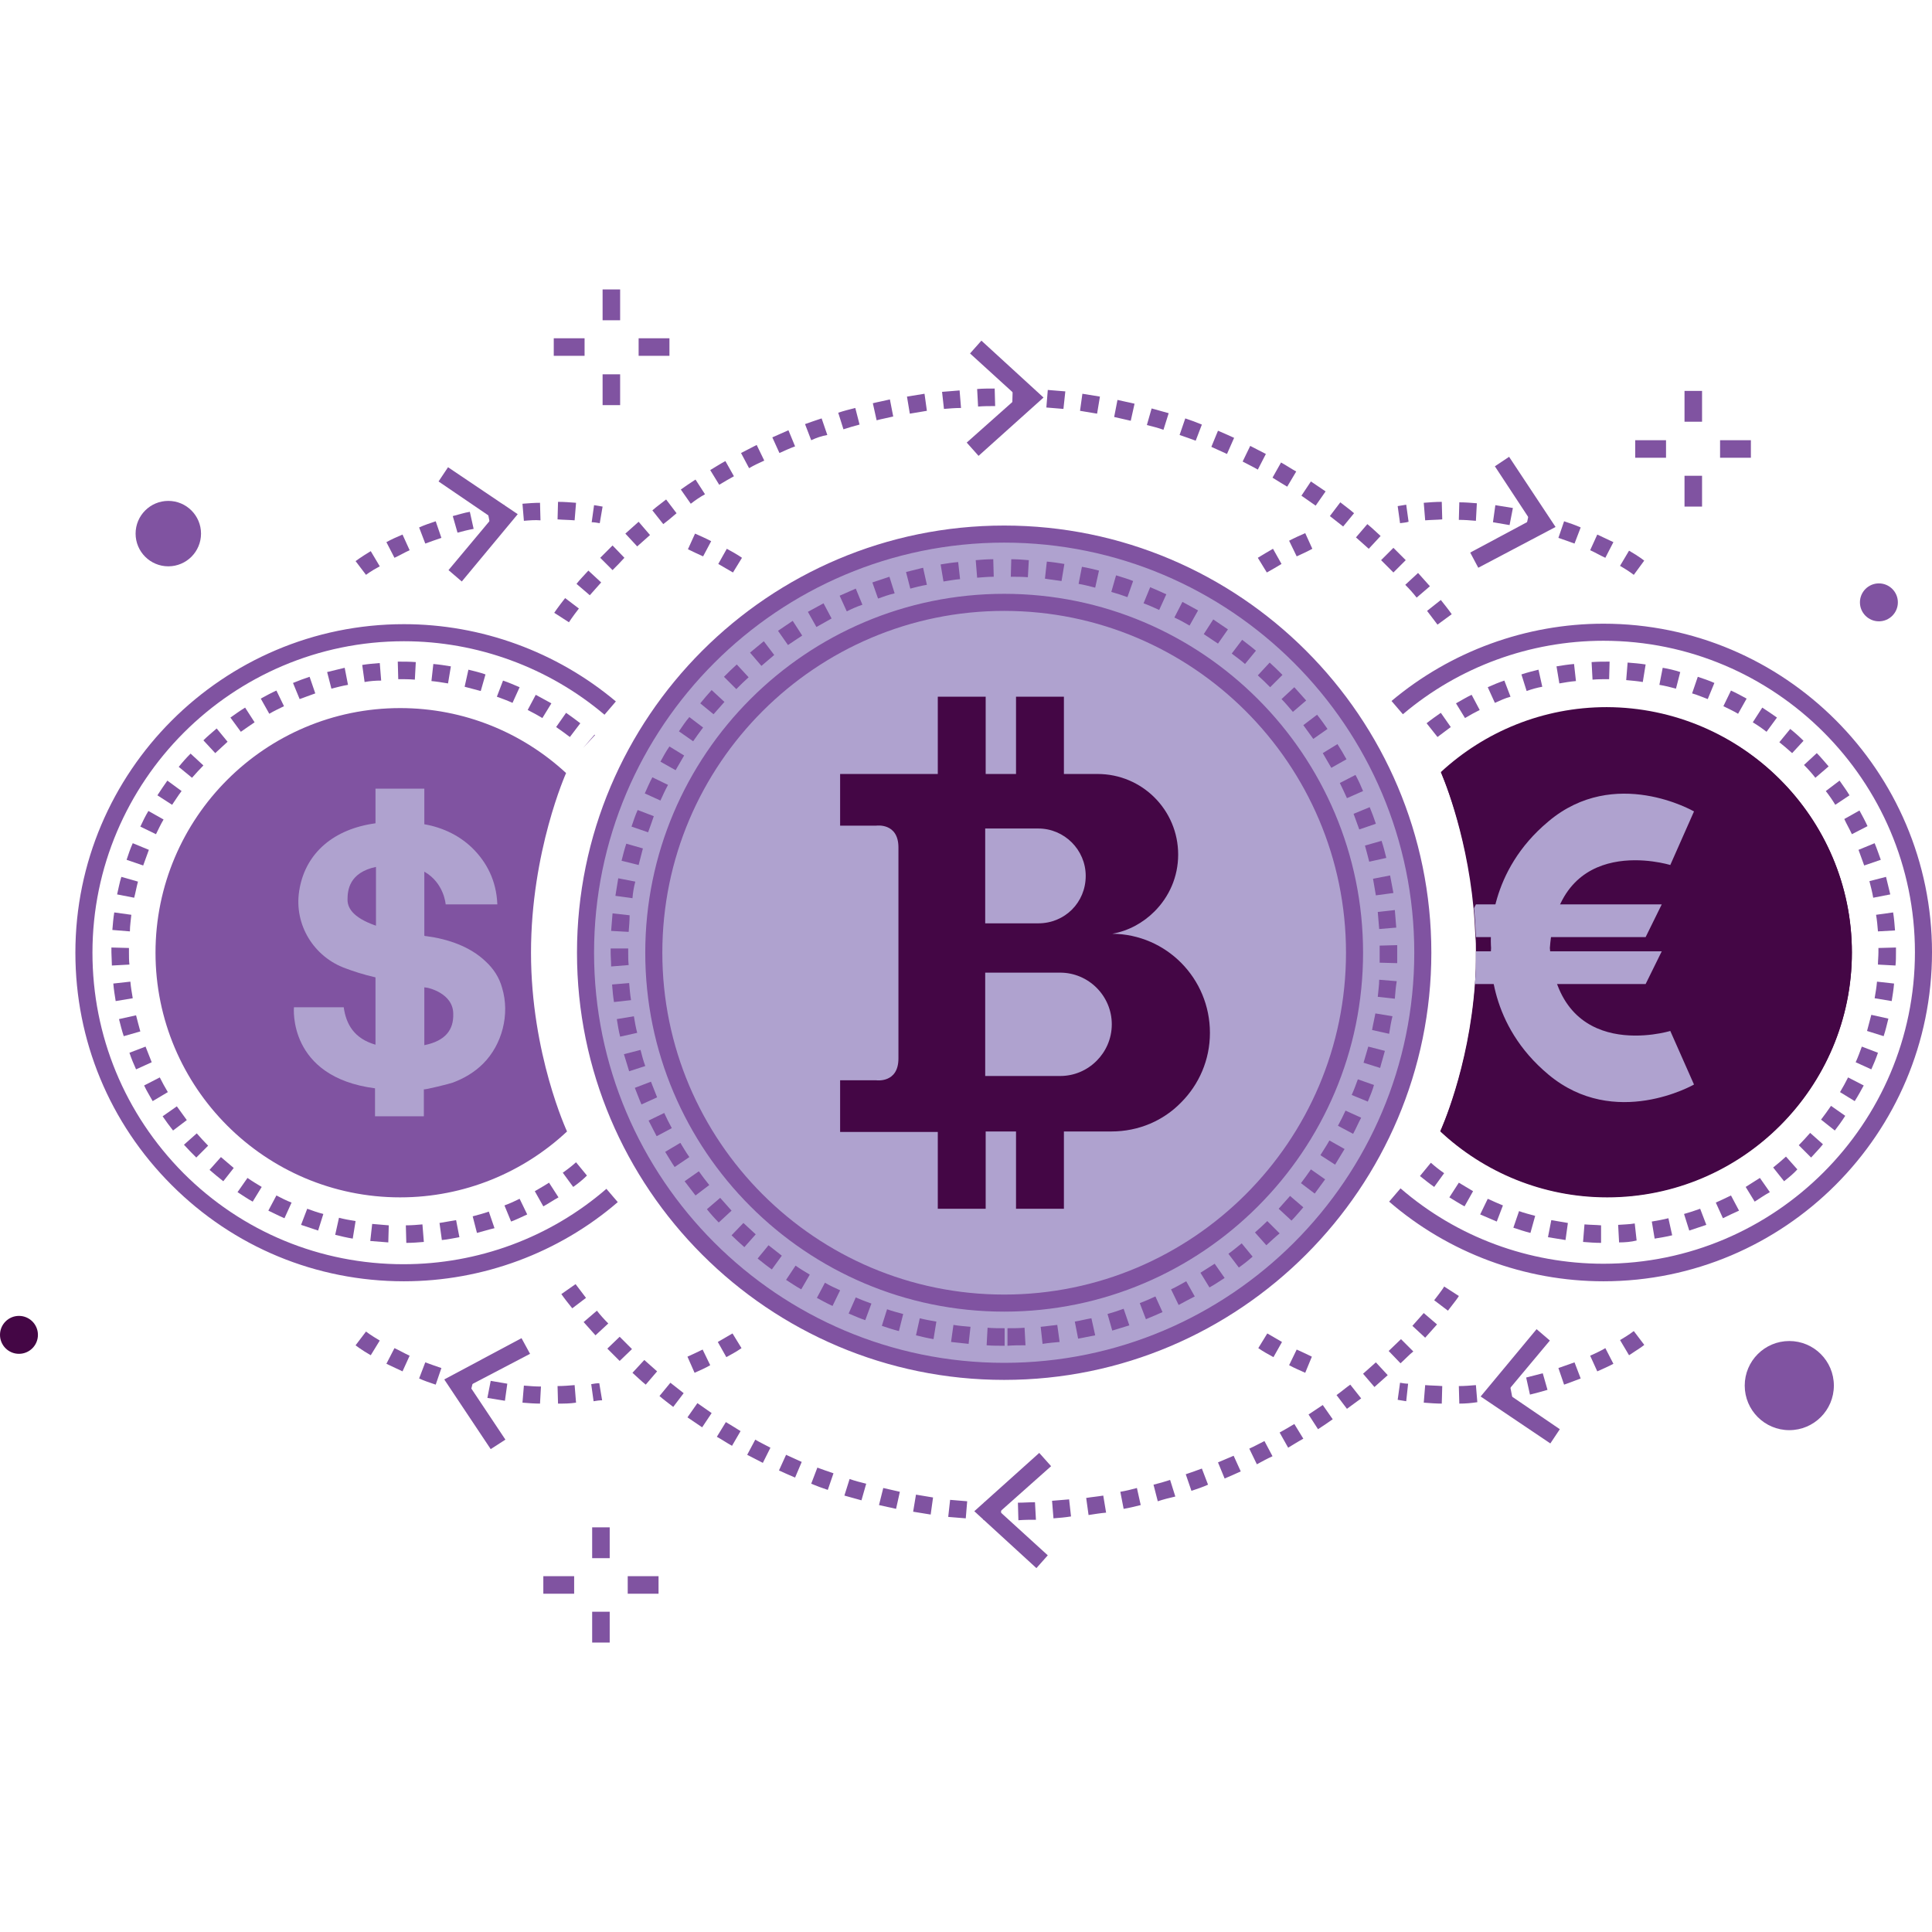<?xml version="1.0"?>
<svg xmlns="http://www.w3.org/2000/svg" xmlns:xlink="http://www.w3.org/1999/xlink" xmlns:svgjs="http://svgjs.com/svgjs" version="1.1" width="512" height="512" x="0" y="0" viewBox="0 0 407.5 407.5" style="enable-background:new 0 0 512 512" xml:space="preserve" class=""><g>
<circle xmlns="http://www.w3.org/2000/svg" style="" cx="211.8" cy="200.85" r="88.3" fill="#afa2cf" data-original="#ffffff" class=""/>
<g xmlns="http://www.w3.org/2000/svg">
	<path style="" d="M211.8,291.05c-49.7,0-90.1-40.4-90.1-90.1s40.4-90.1,90.1-90.1s90.1,40.4,90.1,90.1   C301.9,250.55,261.5,291.05,211.8,291.05z M211.8,114.45c-47.7,0-86.5,38.8-86.5,86.5s38.8,86.5,86.5,86.5s86.5-38.8,86.5-86.5   S259.5,114.45,211.8,114.45z" fill="#8053a1" data-original="#4a555f" class=""/>
	<path style="" d="M211.8,283.85c-1.2,0-2.5,0-3.7-0.1l0.2-3.7c1.2,0.1,2.4,0.1,3.6,0.1v3.7H211.8z M212.5,283.85v-3.7   c1.2,0,2.4,0,3.6-0.1l0.2,3.7C215,283.75,213.7,283.75,212.5,283.85z M204.3,283.45c-1.2-0.1-2.5-0.3-3.7-0.4l0.5-3.6   c1.2,0.2,2.4,0.3,3.6,0.4L204.3,283.45z M219.9,283.45l-0.4-3.6c1.2-0.1,2.4-0.3,3.5-0.4l0.5,3.6   C222.4,283.15,221.2,283.25,219.9,283.45z M196.9,282.45c-1.2-0.2-2.5-0.5-3.7-0.8l0.8-3.6c1.2,0.3,2.3,0.5,3.5,0.7L196.9,282.45z    M227.4,282.35l-0.7-3.6c1.2-0.2,2.3-0.5,3.5-0.7l0.8,3.6C229.8,281.85,228.6,282.15,227.4,282.35z M189.6,280.75   c-1.2-0.3-2.4-0.7-3.6-1.1l1.1-3.5c1.1,0.4,2.3,0.7,3.4,1L189.6,280.75z M234.6,280.65l-1-3.5c1.1-0.3,2.3-0.7,3.4-1.1l1.2,3.5   C237,279.95,235.8,280.25,234.6,280.65z M182.5,278.45c-1.2-0.4-2.3-0.9-3.5-1.4l1.5-3.4c1.1,0.5,2.2,0.9,3.3,1.3L182.5,278.45z    M241.7,278.25l-1.3-3.4c1.1-0.4,2.2-0.9,3.3-1.4l1.5,3.3C244.1,277.25,242.9,277.75,241.7,278.25z M175.6,275.45   c-1.1-0.5-2.2-1.1-3.3-1.7l1.7-3.2c1,0.6,2.1,1.1,3.2,1.6L175.6,275.45z M248.6,275.25l-1.6-3.3c1.1-0.5,2.1-1.1,3.2-1.7l1.8,3.2   C250.8,274.05,249.7,274.65,248.6,275.25z M169,271.95c-1.1-0.6-2.1-1.3-3.2-2l2-3c1,0.7,2,1.3,3,1.9L169,271.95z M255.1,271.55   l-1.9-3.1c1-0.6,2-1.3,3-1.9l2.1,3C257.2,270.25,256.2,270.95,255.1,271.55z M162.8,267.75c-1-0.7-2-1.5-3-2.3l2.3-2.8   c0.9,0.7,1.9,1.5,2.8,2.2L162.8,267.75z M261.3,267.35l-2.2-2.9c1-0.7,1.9-1.5,2.8-2.2l2.3,2.8   C263.3,265.85,262.3,266.65,261.3,267.35z M157,263.05c-0.9-0.8-1.9-1.7-2.7-2.5l2.5-2.6c0.9,0.8,1.7,1.6,2.6,2.4L157,263.05z    M267.1,262.65l-2.4-2.7c0.9-0.8,1.8-1.6,2.6-2.4l2.6,2.6C268.9,260.95,268,261.85,267.1,262.65z M151.6,257.85   c-0.9-0.9-1.7-1.8-2.5-2.8l2.8-2.4c0.8,0.9,1.6,1.8,2.4,2.7L151.6,257.85z M272.4,257.45l-2.7-2.5c0.8-0.9,1.6-1.8,2.4-2.7l2.8,2.4   C274.1,255.55,273.3,256.55,272.4,257.45z M146.7,252.15c-0.8-1-1.5-2-2.3-3l3-2.1c0.7,1,1.4,1.9,2.2,2.9L146.7,252.15z    M277.3,251.75l-2.9-2.2c0.7-0.9,1.4-1.9,2.1-2.9l3,2.1C278.8,249.75,278,250.75,277.3,251.75z M142.3,246.15c-0.7-1-1.3-2.1-2-3.2   l3.2-1.9c0.6,1,1.2,2,1.9,3L142.3,246.15z M281.6,245.65l-3.1-2c0.6-1,1.3-2,1.9-3.1l3.2,1.8   C282.9,243.45,282.3,244.55,281.6,245.65z M138.5,239.65c-0.6-1.1-1.1-2.2-1.7-3.3l3.3-1.6c0.5,1.1,1,2.1,1.6,3.2L138.5,239.65z    M285.4,239.15l-3.2-1.7c0.6-1.1,1.1-2.1,1.6-3.2l3.3,1.5C286.5,236.85,286,238.05,285.4,239.15z M135.3,232.95   c-0.5-1.1-0.9-2.3-1.4-3.5l3.4-1.3c0.4,1.1,0.9,2.2,1.3,3.3L135.3,232.95z M288.5,232.35l-3.4-1.4c0.5-1.1,0.9-2.2,1.3-3.3l3.4,1.2   C289.5,229.95,289,231.15,288.5,232.35z M132.7,225.95c-0.4-1.2-0.7-2.4-1.1-3.6l3.5-0.9c0.3,1.2,0.6,2.3,1,3.4L132.7,225.95z    M291.1,225.25l-3.5-1.1c0.3-1.1,0.7-2.3,1-3.4l3.5,0.9C291.8,222.85,291.4,224.05,291.1,225.25z M130.8,218.65   c-0.3-1.2-0.5-2.4-0.7-3.7l3.6-0.6c0.2,1.2,0.4,2.4,0.7,3.5L130.8,218.65z M293,218.05l-3.6-0.8c0.2-1.2,0.5-2.4,0.7-3.5l3.6,0.6   C293.4,215.55,293.2,216.75,293,218.05z M129.5,211.35c-0.2-1.2-0.3-2.5-0.4-3.7l3.6-0.3c0.1,1.2,0.2,2.4,0.4,3.6L129.5,211.35z    M294.2,210.65l-3.6-0.4c0.1-1.2,0.3-2.4,0.3-3.6l3.7,0.3C294.4,208.15,294.3,209.35,294.2,210.65z M128.9,203.85c0-1-0.1-2-0.1-3   v-0.8h3.7v0.7c0,1,0,1.9,0.1,2.8L128.9,203.85z M294.7,203.15l-3.7-0.1c0-0.7,0-1.5,0-2.2c0-0.5,0-0.9,0-1.4l3.7-0.1   c0,0.5,0,1,0,1.4C294.7,201.65,294.7,202.45,294.7,203.15z M132.6,196.55l-3.7-0.2c0.1-1.2,0.2-2.5,0.3-3.7l3.6,0.4   C132.8,194.15,132.7,195.35,132.6,196.55z M290.9,195.95c-0.1-1.2-0.2-2.4-0.3-3.6l3.6-0.4c0.1,1.2,0.2,2.5,0.3,3.7L290.9,195.95z    M133.4,189.45l-3.6-0.5c0.2-1.2,0.4-2.5,0.6-3.7l3.6,0.7C133.7,187.05,133.5,188.25,133.4,189.45z M290.2,188.85   c-0.2-1.2-0.4-2.4-0.6-3.5l3.6-0.7c0.2,1.2,0.5,2.5,0.7,3.7L290.2,188.85z M134.7,182.45l-3.6-0.9c0.3-1.2,0.6-2.4,1-3.6l3.5,1   C135.3,180.15,135,181.25,134.7,182.45z M288.8,181.75c-0.3-1.2-0.6-2.3-0.9-3.4l3.5-1c0.4,1.2,0.7,2.4,1,3.6L288.8,181.75z    M136.7,175.55l-3.5-1.2c0.4-1.2,0.8-2.4,1.3-3.5l3.4,1.3C137.5,173.35,137.1,174.45,136.7,175.55z M286.7,174.95   c-0.4-1.1-0.8-2.2-1.2-3.3l3.4-1.4c0.5,1.2,0.9,2.3,1.3,3.5L286.7,174.95z M139.3,168.85l-3.3-1.5c0.5-1.1,1-2.3,1.6-3.4l3.3,1.6   C140.3,166.65,139.8,167.75,139.3,168.85z M284.1,168.35c-0.5-1.1-1-2.2-1.5-3.2l3.3-1.7c0.6,1.1,1.1,2.2,1.6,3.4L284.1,168.35z    M142.5,162.45l-3.2-1.8c0.6-1.1,1.2-2.2,1.9-3.2l3.1,1.9C143.7,160.35,143.1,161.45,142.5,162.45z M280.8,161.95   c-0.6-1-1.2-2.1-1.8-3.1l3.1-1.9c0.7,1.1,1.3,2.1,1.9,3.2L280.8,161.95z M146.2,156.35l-3-2.1c0.7-1,1.4-2.1,2.2-3l2.9,2.2   C147.6,154.35,146.9,155.35,146.2,156.35z M277,155.85c-0.7-1-1.4-1.9-2.1-2.9l2.9-2.2c0.8,1,1.5,2,2.2,3L277,155.85z    M150.5,150.65l-2.8-2.3c0.8-1,1.6-1.9,2.4-2.8l2.7,2.5C152.1,148.85,151.3,149.75,150.5,150.65z M272.7,150.15   c-0.8-0.9-1.5-1.8-2.4-2.7l2.7-2.5c0.8,0.9,1.7,1.9,2.5,2.8L272.7,150.15z M155.3,145.35l-2.6-2.6c0.9-0.9,1.8-1.8,2.7-2.6l2.5,2.7   C157,143.65,156.2,144.45,155.3,145.35z M267.9,144.95c-0.8-0.8-1.7-1.7-2.6-2.5l2.5-2.7c0.9,0.8,1.8,1.7,2.7,2.6L267.9,144.95z    M160.6,140.45l-2.4-2.8c1-0.8,1.9-1.6,2.9-2.4l2.2,2.9C162.4,138.95,161.5,139.65,160.6,140.45z M262.6,140.05   c-0.9-0.8-1.9-1.5-2.8-2.2l2.2-2.9c1,0.8,2,1.5,2.9,2.3L262.6,140.05z M166.2,136.05l-2.1-3c1-0.7,2.1-1.4,3.1-2.1l2,3.1   C168.2,134.75,167.2,135.35,166.2,136.05z M256.9,135.75c-1-0.7-2-1.3-3-2l2-3.1c1,0.7,2.1,1.4,3.1,2.1L256.9,135.75z    M172.2,132.25l-1.8-3.2c1.1-0.6,2.2-1.2,3.3-1.8l1.7,3.2C174.3,131.05,173.3,131.65,172.2,132.25z M250.9,131.95   c-1-0.6-2.1-1.2-3.2-1.7l1.7-3.3c1.1,0.6,2.2,1.2,3.3,1.8L250.9,131.95z M178.6,128.95l-1.5-3.3c1.1-0.5,2.3-1,3.4-1.5l1.4,3.4   C180.7,127.95,179.6,128.45,178.6,128.95z M244.5,128.65c-1.1-0.5-2.2-1-3.3-1.4l1.4-3.4c1.2,0.5,2.3,1,3.4,1.5L244.5,128.65z    M185.2,126.25l-1.2-3.4c1.2-0.4,2.4-0.8,3.6-1.2l1.1,3.5C187.4,125.45,186.3,125.85,185.2,126.25z M237.8,125.95   c-1.1-0.4-2.3-0.8-3.4-1.1l1-3.5c1.2,0.4,2.4,0.7,3.6,1.2L237.8,125.95z M192,124.15l-0.9-3.5c1.2-0.3,2.4-0.6,3.6-0.9l0.8,3.6   C194.3,123.55,193.1,123.85,192,124.15z M231,123.95c-1.2-0.3-2.3-0.6-3.5-0.8l0.7-3.6c1.2,0.2,2.4,0.5,3.6,0.8L231,123.95z    M199,122.65l-0.6-3.6c1.2-0.2,2.5-0.4,3.7-0.5l0.4,3.6C201.4,122.25,200.2,122.45,199,122.65z M223.9,122.55   c-1.2-0.2-2.4-0.3-3.5-0.5l0.4-3.6c1.2,0.1,2.5,0.3,3.7,0.5L223.9,122.55z M206.1,121.85l-0.3-3.7c1.2-0.1,2.5-0.2,3.7-0.2l0.1,3.7   C208.5,121.65,207.3,121.75,206.1,121.85z M216.8,121.75c-1.2-0.1-2.4-0.1-3.6-0.1l0.1-3.7c1.2,0,2.5,0.1,3.7,0.2L216.8,121.75z" fill="#8053a1" data-original="#4a555f" class=""/>
</g>
<path xmlns="http://www.w3.org/2000/svg" style="" d="M211.8,276.65c-41.8,0-75.7-34-75.7-75.7c0-41.8,34-75.7,75.7-75.7c41.8,0,75.7,34,75.7,75.7  S253.6,276.65,211.8,276.65z M211.8,128.85c-39.7,0-72.1,32.3-72.1,72.1c0,39.7,32.3,72.1,72.1,72.1c39.7,0,72.1-32.3,72.1-72.1  S251.5,128.85,211.8,128.85z" fill="#8053a1" data-original="#ffd552" class=""/>
<path xmlns="http://www.w3.org/2000/svg" style="" d="M234.6,196.95c3.4-0.6,6.5-2.3,8.9-4.7c3.1-3.1,5-7.3,5-12c0-9.4-7.6-17-17-17h-7.1v-16.3h-10.1v16.3  h-6.4l0,0v-16.3h-10.1v16.3h-8.3l0,0h-12.3v10.9h7.6c0,0,4.7-0.7,4.7,4.6v44.5c0,5.3-4.7,4.6-4.7,4.6h-7.6v10.9h12.3l0,0h8.3v16.2  h10.1v-16.2l0,0v-0.1h6.4v16.3h10.1v-16.3h10c5.8,0,11-2.3,14.7-6.1c3.8-3.8,6.1-9,6.1-14.7C255.2,206.35,246,197.05,234.6,196.95z   M207.8,174.75H219c5.5,0,10,4.5,10,10c0,2.8-1.1,5.3-2.9,7.1s-4.3,2.9-7.1,2.9h-11.2V174.75z M231.3,223.75c-2,2-4.7,3.2-7.7,3.2  h-15.8v-21.8h15.8c6,0,10.9,4.9,10.9,10.9C234.5,219.15,233.2,221.85,231.3,223.75z" fill="#440645" data-original="#f68f6f" class=""/>
<g xmlns="http://www.w3.org/2000/svg">
	<path style="" d="M85.2,270.25c-18.5,0-35.9-7.2-49-20.3c-13.1-13.1-20.3-30.5-20.3-49c0-38.2,31.1-69.3,69.3-69.3   c16.3,0,32.2,5.8,44.7,16.3l-2.4,2.8c-11.8-10-26.9-15.5-42.3-15.5c-36.2,0-65.7,29.5-65.7,65.7c0,17.5,6.8,34,19.2,46.5   c12.4,12.4,28.9,19.2,46.4,19.2c15.7,0,30.9-5.6,42.8-15.9l2.4,2.8C117.9,264.25,101.8,270.25,85.2,270.25z" fill="#8053a1" data-original="#4a555f" class=""/>
	<path style="" d="M85.7,262.15l-0.1-3.7c1.2,0,2.4-0.1,3.5-0.2l0.3,3.7C88.2,262.05,87,262.15,85.7,262.15z    M81.9,262.05c-1.3-0.1-2.5-0.2-3.8-0.3l0.4-3.6c1.2,0.1,2.4,0.2,3.5,0.3L81.9,262.05z M93.2,261.55l-0.5-3.6   c1.2-0.2,2.3-0.4,3.5-0.6l0.7,3.6C95.7,261.15,94.4,261.45,93.2,261.55z M74.4,261.25c-1.2-0.2-2.5-0.5-3.7-0.8l0.8-3.6   c1.1,0.3,2.3,0.5,3.5,0.7L74.4,261.25z M100.6,260.05l-0.9-3.5c1.1-0.3,2.3-0.6,3.4-1l1.2,3.5   C103,259.35,101.8,259.75,100.6,260.05z M67.1,259.55c-1.2-0.4-2.4-0.8-3.6-1.2l1.3-3.4c1.1,0.4,2.2,0.8,3.4,1.1L67.1,259.55z    M107.8,257.65l-1.4-3.4c1.1-0.4,2.2-0.9,3.2-1.4l1.6,3.3C110.1,256.65,108.9,257.25,107.8,257.65z M60,256.95   c-1.2-0.5-2.3-1.1-3.4-1.6l1.7-3.2c1,0.5,2.1,1.1,3.2,1.5L60,256.95z M114.6,254.45l-1.8-3.2c1-0.6,2.1-1.2,3-1.8l2,3.1   C116.7,253.15,115.7,253.85,114.6,254.45z M53.3,253.45c-1.1-0.6-2.1-1.3-3.2-2l2.1-3c1,0.7,2,1.3,3,1.9L53.3,253.45z    M120.9,250.35l-2.2-3c1-0.7,1.9-1.4,2.8-2.2l2.3,2.8C122.9,248.85,121.9,249.65,120.9,250.35z M47.1,249.15c-1-0.8-2-1.6-2.9-2.4   l2.4-2.7c0.9,0.8,1.8,1.5,2.7,2.3L47.1,249.15z M41.4,244.15c-0.9-0.9-1.8-1.8-2.6-2.7l2.7-2.4c0.8,0.9,1.6,1.8,2.4,2.6   L41.4,244.15z M36.5,238.45c-0.8-1-1.5-2-2.2-3l3-2.1c0.7,1,1.4,1.9,2.1,2.9L36.5,238.45z M32.2,232.25c-0.6-1.1-1.3-2.2-1.8-3.3   l3.3-1.7c0.5,1,1.1,2.1,1.7,3.1L32.2,232.25z M28.7,225.55c-0.5-1.1-1-2.3-1.4-3.5l3.4-1.3c0.4,1.1,0.9,2.2,1.3,3.3L28.7,225.55z    M26.1,218.55c-0.4-1.2-0.7-2.4-1-3.6l3.6-0.8c0.3,1.2,0.6,2.3,0.9,3.4L26.1,218.55z M24.4,211.15c-0.2-1.2-0.4-2.5-0.5-3.7   l3.6-0.4c0.1,1.2,0.3,2.3,0.5,3.5L24.4,211.15z M23.6,203.65c0-0.9-0.1-1.9-0.1-2.8c0-0.3,0-0.7,0-1l3.7,0.1c0,0.3,0,0.6,0,0.9   c0,0.9,0,1.8,0.1,2.6L23.6,203.65z M27.4,196.45l-3.7-0.3c0.1-1.2,0.2-2.5,0.4-3.7l3.6,0.5C27.6,194.05,27.4,195.25,27.4,196.45z    M28.3,189.35l-3.6-0.7c0.3-1.2,0.5-2.5,0.9-3.7l3.5,1C28.8,187.05,28.6,188.25,28.3,189.35z M30.2,182.55l-3.5-1.2   c0.4-1.2,0.8-2.4,1.3-3.5l3.4,1.4C31,180.35,30.6,181.45,30.2,182.55z M32.9,175.95l-3.3-1.6c0.5-1.1,1.1-2.3,1.7-3.3l3.2,1.8   C33.9,173.85,33.4,174.95,32.9,175.95z M36.3,169.75l-3.1-2c0.7-1.1,1.4-2.1,2.1-3.1l3,2.2C37.6,167.75,37,168.75,36.3,169.75z    M40.5,164.05l-2.8-2.3c0.8-1,1.6-1.9,2.5-2.8l2.7,2.5C42.1,162.25,41.3,163.15,40.5,164.05z M45.4,158.85l-2.5-2.7   c0.9-0.9,1.9-1.7,2.8-2.5l2.3,2.8C47.1,157.25,46.3,158.05,45.4,158.85z M123,157.75l2.4-2.8l0.1,0.1L123,157.75z M120.2,155.45   c-0.9-0.7-1.9-1.4-2.9-2.1l2.1-3c1,0.7,2.1,1.5,3,2.2L120.2,155.45z M50.8,154.35l-2.2-3c1-0.7,2.1-1.5,3.1-2.1l2,3.1   C52.8,152.95,51.8,153.65,50.8,154.35z M114.4,151.45c-1-0.6-2.1-1.2-3.1-1.7l1.7-3.2c1.1,0.6,2.2,1.2,3.3,1.8L114.4,151.45z    M56.8,150.55l-1.8-3.2c1.1-0.6,2.2-1.2,3.3-1.7l1.6,3.3C58.9,149.45,57.8,149.95,56.8,150.55z M108.1,148.25   c-1.1-0.5-2.2-0.9-3.3-1.3l1.3-3.4c1.2,0.4,2.3,0.9,3.5,1.4L108.1,148.25z M63.2,147.45l-1.4-3.4c1.2-0.5,2.3-0.9,3.5-1.3l1.2,3.5   C65.4,146.65,64.3,147.05,63.2,147.45z M101.4,145.75c-1.1-0.3-2.3-0.6-3.4-0.9l0.8-3.6c1.2,0.3,2.5,0.6,3.6,1L101.4,145.75z    M69.9,145.25l-0.9-3.5c1.2-0.3,2.4-0.6,3.7-0.9l0.7,3.6C72.2,144.65,71.1,144.95,69.9,145.25z M94.5,144.15   c-1.2-0.2-2.4-0.4-3.5-0.5l0.4-3.6c1.2,0.1,2.5,0.3,3.7,0.5L94.5,144.15z M76.9,143.85l-0.5-3.6c1.2-0.2,2.5-0.3,3.7-0.4l0.3,3.7   C79.2,143.55,78,143.65,76.9,143.85z M87.5,143.35c-1.2-0.1-2.4-0.1-3.5-0.1l-0.1-3.7c1.3,0,2.5,0,3.8,0.1L87.5,143.35z" fill="#8053a1" data-original="#4a555f" class=""/>
</g>
<path xmlns="http://www.w3.org/2000/svg" style="" d="M119.6,238.65c-9.2,8.6-21.6,13.9-35.2,13.9c-28.5,0-51.6-23.2-51.6-51.6c0-28.5,23.2-51.6,51.6-51.6  c13.5,0,25.8,5.2,35,13.7c0,0-7.4,16.5-7.4,37.9S119.6,238.65,119.6,238.65z" fill="#8053a1" data-original="#71cde1" class=""/>
<g xmlns="http://www.w3.org/2000/svg">
	<path style="" d="M338.2,270.25c-16.6,0-32.7-6-45.2-16.8l2.4-2.8c11.9,10.3,27.1,15.9,42.8,15.9   c36.2,0,65.7-29.5,65.7-65.7s-29.5-65.7-65.7-65.7c-15.5,0-30.5,5.5-42.3,15.5l-2.4-2.8c12.5-10.5,28.4-16.3,44.7-16.3   c38.2,0,69.3,31.1,69.3,69.3C407.5,239.15,376.4,270.25,338.2,270.25z" fill="#8053a1" data-original="#4a555f" class=""/>
	<path style="" d="M337.7,262.15c-1.3,0-2.5-0.1-3.8-0.2l0.3-3.7c1.2,0.1,2.4,0.1,3.5,0.2V262.15z M341.5,262.05   l-0.2-3.7c1.2-0.1,2.4-0.1,3.5-0.3l0.4,3.6C344,261.95,342.7,262.05,341.5,262.05z M330.2,261.55c-1.2-0.2-2.5-0.4-3.7-0.6l0.7-3.6   c1.2,0.2,2.3,0.4,3.5,0.6L330.2,261.55z M349,261.25l-0.6-3.6c1.2-0.2,2.3-0.4,3.5-0.7l0.8,3.6   C351.5,260.85,350.2,261.05,349,261.25z M322.8,260.05c-1.2-0.3-2.4-0.7-3.6-1.1l1.2-3.5c1.1,0.4,2.3,0.7,3.4,1L322.8,260.05z    M356.3,259.55l-1.1-3.5c1.1-0.3,2.3-0.7,3.4-1.1l1.3,3.4C358.7,258.75,357.5,259.15,356.3,259.55z M315.7,257.65   c-1.2-0.5-2.3-1-3.5-1.5l1.6-3.3c1.1,0.5,2.2,1,3.2,1.4L315.7,257.65z M363.4,256.95l-1.5-3.3c1.1-0.5,2.2-1,3.2-1.5l1.7,3.2   C365.7,255.85,364.6,256.35,363.4,256.95z M308.9,254.45c-1.1-0.6-2.2-1.3-3.2-1.9l2-3.1c1,0.6,2,1.2,3,1.8L308.9,254.45z    M370.1,253.45l-1.9-3.1c1-0.6,2-1.3,3-1.9l2.1,3C372.2,252.05,371.2,252.75,370.1,253.45z M302.5,250.35c-1-0.7-2-1.5-3-2.3   l2.3-2.8c0.9,0.8,1.8,1.5,2.8,2.2L302.5,250.35z M376.3,249.15l-2.3-2.9c0.9-0.7,1.8-1.5,2.7-2.3l2.4,2.7   C378.3,247.55,377.3,248.35,376.3,249.15z M382,244.15l-2.6-2.6c0.8-0.8,1.6-1.7,2.4-2.6l2.7,2.4   C383.7,242.35,382.8,243.25,382,244.15z M387,238.45l-2.9-2.3c0.7-0.9,1.4-1.9,2.1-2.9l3,2.1C388.5,236.45,387.7,237.55,387,238.45   z M391.2,232.25l-3.1-1.9c0.6-1,1.2-2.1,1.7-3.1l3.3,1.7C392.5,230.05,391.9,231.15,391.2,232.25z M394.7,225.55l-3.3-1.5   c0.5-1.1,0.9-2.2,1.3-3.3l3.4,1.3C395.7,223.25,395.2,224.45,394.7,225.55z M397.3,218.55l-3.5-1.1c0.3-1.1,0.6-2.3,0.9-3.4   l3.6,0.8C398,216.05,397.7,217.35,397.3,218.55z M399,211.15l-3.6-0.6c0.2-1.2,0.4-2.3,0.5-3.5l3.6,0.4   C399.4,208.65,399.2,209.95,399,211.15z M399.8,203.65l-3.7-0.2c0-0.9,0.1-1.7,0.1-2.6c0-0.3,0-0.6,0-0.9l3.7-0.1c0,0.3,0,0.7,0,1   C399.9,201.85,399.9,202.75,399.8,203.65z M396.1,196.45c-0.1-1.2-0.2-2.4-0.4-3.5l3.6-0.5c0.2,1.2,0.3,2.5,0.4,3.8L396.1,196.45z    M395.1,189.35c-0.2-1.2-0.5-2.3-0.8-3.5l3.5-0.9c0.3,1.2,0.6,2.4,0.9,3.7L395.1,189.35z M393.2,182.55c-0.4-1.1-0.8-2.2-1.2-3.3   l3.4-1.4c0.5,1.2,0.9,2.4,1.3,3.5L393.2,182.55z M390.6,175.95c-0.5-1.1-1.1-2.1-1.6-3.2l3.2-1.8c0.6,1.1,1.2,2.2,1.7,3.3   L390.6,175.95z M387.1,169.75c-0.6-1-1.3-2-2-2.9l2.9-2.2c0.7,1,1.5,2.1,2.1,3.1L387.1,169.75z M382.9,164.05   c-0.7-0.9-1.5-1.8-2.4-2.7l2.7-2.5c0.9,0.9,1.7,1.9,2.5,2.8L382.9,164.05z M378,158.85c-0.9-0.8-1.8-1.6-2.7-2.3l2.3-2.8   c1,0.8,1.9,1.6,2.8,2.5L378,158.85z M300.4,157.85l-2.4-2.8L300.4,157.85L300.4,157.85z M303.2,155.45l-2.3-2.9c1-0.8,2-1.5,3-2.2   l2.1,3C305.1,154.05,304.1,154.75,303.2,155.45z M372.6,154.35c-0.9-0.7-1.9-1.4-2.9-2l2-3.1c1.1,0.7,2.1,1.4,3.1,2.1L372.6,154.35   z M309,151.45l-1.9-3.1c1.1-0.6,2.2-1.3,3.3-1.8l1.7,3.2C311.1,150.25,310,150.85,309,151.45z M366.6,150.55   c-1-0.6-2.1-1.1-3.1-1.6l1.6-3.3c1.1,0.5,2.2,1.1,3.3,1.7L366.6,150.55z M315.3,148.25l-1.5-3.3c1.1-0.5,2.3-1,3.5-1.4l1.3,3.4   C317.5,147.25,316.4,147.75,315.3,148.25z M360.2,147.45c-1.1-0.4-2.2-0.9-3.3-1.2l1.2-3.5c1.2,0.4,2.4,0.8,3.5,1.3L360.2,147.45z    M322,145.75l-1.1-3.5c1.2-0.4,2.4-0.7,3.6-1l0.8,3.6C324.2,145.05,323.1,145.35,322,145.75z M353.5,145.25   c-1.1-0.3-2.3-0.6-3.5-0.8l0.7-3.6c1.2,0.2,2.5,0.5,3.7,0.9L353.5,145.25z M328.9,144.15l-0.6-3.6c1.2-0.2,2.5-0.4,3.7-0.5l0.4,3.6   C331.2,143.75,330,143.95,328.9,144.15z M346.5,143.85c-1.2-0.2-2.4-0.3-3.5-0.4l0.3-3.7c1.3,0.1,2.5,0.2,3.8,0.4L346.5,143.85z    M335.9,143.35l-0.2-3.7c1.3-0.1,2.5-0.1,3.8-0.1l-0.1,3.7C338.3,143.25,337.1,143.25,335.9,143.35z" fill="#8053a1" data-original="#4a555f" class=""/>
</g>
<g xmlns="http://www.w3.org/2000/svg">
	<path style="" d="M303.8,238.65c9.2,8.6,21.6,13.9,35.2,13.9c28.5,0,51.6-23.2,51.6-51.6c0-28.5-23.2-51.6-51.6-51.6   c-13.5,0-25.8,5.2-35,13.7c0,0,7.4,16.5,7.4,37.9S303.8,238.65,303.8,238.65z" fill="#440645" data-original="#f68f6f" class=""/>
	<path style="" d="M390.6,200.85c0,28.5-23.2,51.6-51.6,51.6c-13.6,0-25.9-5.3-35.2-13.9c0,0,6-13,7.3-31.1   c0.2-2.1,0.2-4.4,0.2-6.7v-0.2c0-1,0-2-0.1-2.9c-0.1-2.1-0.2-4.1-0.4-6.1c-1.6-16.8-6.9-28.7-6.9-28.7c9.2-8.5,21.5-13.7,35-13.7   C367.4,149.25,390.6,172.45,390.6,200.85z" fill="#440645" data-original="#f68f6f" class=""/>
</g>
<g xmlns="http://www.w3.org/2000/svg">
	<path style="" d="M102.5,202.85c-3.3-3.2-8-4.8-12.6-5.4c-0.1,0-0.3,0-0.4-0.1v-13.5c4.2,2.4,4.5,6.9,4.5,6.9h10.9   c-0.2-5.2-2.4-8.9-4.9-11.5c-2.8-2.9-6.5-4.7-10.5-5.4v-7.5H79.2v7.3c-8.8,1.2-14.6,6.2-16,13.7c0,0.2-0.1,0.4-0.1,0.6   c-1.1,7.1,3.1,13.9,9.8,16.3c1.6,0.6,3.7,1.3,6.3,1.9v14.2c-4.5-1.3-6.2-4.3-6.7-7.9H62c0,0-1.4,14.7,17.1,17.1v5.9h10.3v-5.7   c0,0.2,5.6-1.2,6.1-1.4c2.4-0.9,4.6-2.2,6.4-4c4-4,5.7-10.4,4-16C105.3,206.15,104.1,204.35,102.5,202.85z M79.3,182.85v12.4   c-5.2-1.8-6-4-6-5.5C73.3,187.85,73.6,184.05,79.3,182.85z M89.5,220.45v-12.2c0.2,0,0.5,0.1,0.7,0.1c0,0,5.4,1.1,5.4,5.5   C95.7,217.15,94,219.55,89.5,220.45z" fill="#afa2cf" data-original="#ffffff" class=""/>
	<path style="" d="M326.9,199.95c1.8-24.8,25.4-17.5,25.4-17.5l5-11.3c0,0-16.7-9.7-30.7,2.1   c-12.6,10.5-12.3,24-12.1,26.7c-0.2,2.7-0.5,16.2,12.1,26.7c14,11.7,30.7,2.1,30.7,2.1l-5-11.3   C352.3,217.45,328.7,224.65,326.9,199.95z" fill="#afa2cf" data-original="#ffffff" class=""/>
	<path style="" d="M350.5,190.75l-3.4,6.9h-35.8c-0.1-2.1-0.2-4.1-0.4-6.1l0.4-0.8L350.5,190.75z" fill="#afa2cf" data-original="#ffffff" class=""/>
	<path style="" d="M350.5,200.65l-3.4,6.9h-36c0.2-2.1,0.2-4.4,0.2-6.7v-0.2H350.5z" fill="#afa2cf" data-original="#ffffff" class=""/>
</g>
<g xmlns="http://www.w3.org/2000/svg">
	<path style="" d="M303.2,131.75c-0.6-0.8-1.3-1.7-2.2-2.9l2.9-2.3c0.8,1,1.6,2,2.3,3L303.2,131.75z M120,131.25   l-3.1-2c0,0,0.8-1.2,2.3-3.1l2.9,2.2C120.7,130.15,120,131.25,120,131.25z M298.8,126.05c-0.7-0.9-1.5-1.8-2.4-2.7l2.7-2.5   c0.9,1,1.7,1.9,2.5,2.8L298.8,126.05z M124.4,125.55l-2.8-2.4c0.7-0.9,1.6-1.8,2.5-2.8l2.7,2.5   C125.9,123.85,125.1,124.75,124.4,125.55z M293.9,120.75c-0.8-0.8-1.7-1.7-2.6-2.6l2.6-2.6c0.9,0.9,1.8,1.8,2.6,2.6L293.9,120.75z    M129.2,120.25l-2.6-2.6c0.8-0.8,1.7-1.7,2.6-2.6l2.5,2.6C130.9,118.55,130,119.45,129.2,120.25z M288.7,115.75   c-0.9-0.8-1.8-1.6-2.7-2.4l2.4-2.8c1,0.8,1.9,1.7,2.8,2.5L288.7,115.75z M134.4,115.25l-2.5-2.7c0.9-0.8,1.8-1.6,2.8-2.5l2.4,2.8   C136.2,113.65,135.3,114.45,134.4,115.25z M283.3,111.05c-0.9-0.7-1.9-1.5-2.8-2.2l2.2-2.9c1,0.8,2,1.5,2.9,2.3L283.3,111.05z    M139.9,110.55l-2.3-2.9c0.9-0.8,1.9-1.5,2.9-2.3l2.2,2.9C141.8,109.05,140.8,109.85,139.9,110.55z M277.5,106.65   c-1-0.7-2-1.4-3-2.1l2-3c1,0.7,2.1,1.4,3.1,2.1L277.5,106.65z M145.7,106.25l-2.1-3c1-0.7,2-1.4,3.1-2.1l2,3.1   C147.6,104.85,146.6,105.55,145.7,106.25z M271.5,102.65c-1-0.6-2-1.2-3.1-1.9l1.8-3.2c1.1,0.6,2.1,1.3,3.2,1.9L271.5,102.65z    M151.7,102.25l-1.9-3.1c1-0.6,2.1-1.3,3.2-1.9l1.8,3.2C153.7,101.05,152.7,101.65,151.7,102.25z M265.3,99.05   c-1-0.6-2.1-1.1-3.2-1.7l1.6-3.3c1.1,0.6,2.2,1.1,3.3,1.7L265.3,99.05z M158,98.75l-1.7-3.2c1.1-0.6,2.2-1.1,3.3-1.7l1.6,3.3   C160.1,97.65,159,98.15,158,98.75z M258.8,95.75c-1.1-0.5-2.2-1-3.3-1.5l1.4-3.4c1.2,0.5,2.3,1,3.4,1.5L258.8,95.75z M164.4,95.55   l-1.5-3.3c1.1-0.5,2.3-1,3.4-1.5l1.4,3.4C166.6,94.55,165.5,95.05,164.4,95.55z M252.2,92.95c-1.1-0.4-2.2-0.8-3.4-1.2l1.2-3.5   c1.2,0.4,2.3,0.8,3.5,1.3L252.2,92.95z M171.1,92.85l-1.3-3.4c1.1-0.4,2.3-0.8,3.5-1.2l1.2,3.5   C173.3,91.95,172.2,92.35,171.1,92.85z M245.4,90.65c-1.1-0.4-2.3-0.7-3.5-1l1-3.5c1.2,0.3,2.4,0.7,3.6,1L245.4,90.65z    M177.9,90.55l-1.1-3.5c1.2-0.4,2.4-0.7,3.6-1l0.9,3.5C180.2,89.85,179.1,90.15,177.9,90.55z M238.5,88.75   c-1.2-0.3-2.3-0.5-3.5-0.8l0.7-3.6c1.2,0.3,2.4,0.5,3.6,0.8L238.5,88.75z M184.9,88.65l-0.8-3.6c1.2-0.3,2.4-0.5,3.6-0.8l0.7,3.6   C187.2,88.15,186,88.35,184.9,88.65z M231.4,87.25c-1.2-0.2-2.4-0.4-3.6-0.6l0.5-3.6c1.2,0.2,2.5,0.4,3.7,0.6L231.4,87.25z    M191.9,87.25l-0.6-3.6c1.2-0.2,2.4-0.4,3.7-0.6l0.5,3.6C194.3,86.85,193.1,87.05,191.9,87.25z M224.3,86.25   c-1.2-0.1-2.4-0.2-3.6-0.3l0.3-3.7c1.2,0.1,2.5,0.2,3.7,0.3L224.3,86.25z M199.1,86.25l-0.4-3.6c1.2-0.1,2.5-0.2,3.7-0.3l0.3,3.7   C201.5,86.05,200.3,86.15,199.1,86.25z M217.1,85.75c-1.2-0.1-2.4-0.1-3.6-0.1l0.1-3.7c1.3,0,2.5,0.1,3.7,0.1L217.1,85.75z    M206.3,85.75l-0.2-3.7c1.2-0.1,2.5-0.1,3.7-0.1l0.1,3.7C208.7,85.65,207.5,85.65,206.3,85.75z" fill="#8053a1" data-original="#4a555f" class=""/>
	<polygon style="" points="206.4,96.15 203.9,93.35 214.7,83.75 204.6,74.55 207,71.85 220.1,83.85  " fill="#8053a1" data-original="#4a555f" class=""/>
	<polygon style="" points="97.4,122.65 94.6,120.25 103.8,109.25 92.5,101.55 94.5,98.55 109.2,108.45  " fill="#8053a1" data-original="#4a555f" class=""/>
	<polygon style="" points="311.8,119.75 310.1,116.55 322.8,109.75 315.3,98.35 318.3,96.35 328.1,111.15  " fill="#8053a1" data-original="#4a555f" class=""/>
	<polygon style="" points="327,304.45 312.3,294.55 324.1,280.35 326.9,282.75 317.7,293.75 329,301.45  " fill="#8053a1" data-original="#4a555f" class=""/>
	<polygon style="" points="103.5,305.65 93.7,290.95 110,282.25 111.8,285.55 99,292.25 106.6,303.65  " fill="#8053a1" data-original="#4a555f" class=""/>
	<path style="" d="M214.8,320.65l-0.1-3.7c1.2,0,2.4-0.1,3.6-0.1l0.2,3.7C217.3,320.55,216.1,320.55,214.8,320.65z    M211.1,320.65c-1.3,0-2.5-0.1-3.7-0.1l0.2-3.7c1.2,0.1,2.4,0.1,3.6,0.1L211.1,320.65z M222.2,320.25l-0.3-3.7   c1.2-0.1,2.4-0.2,3.6-0.3l0.4,3.6C224.7,320.05,223.5,320.15,222.2,320.25z M203.7,320.25c-1.2-0.1-2.5-0.2-3.7-0.3l0.4-3.6   c1.2,0.1,2.4,0.2,3.6,0.3L203.7,320.25z M229.6,319.55l-0.5-3.6c1.2-0.2,2.4-0.3,3.6-0.5l0.6,3.6   C232.1,319.15,230.9,319.35,229.6,319.55z M196.3,319.45c-1.2-0.2-2.5-0.4-3.7-0.6l0.6-3.6c1.2,0.2,2.4,0.4,3.6,0.6L196.3,319.45z    M237,318.25l-0.7-3.6c1.2-0.2,2.4-0.5,3.5-0.8l0.8,3.6C239.4,317.75,238.2,318.05,237,318.25z M189,318.25   c-1.2-0.3-2.4-0.5-3.6-0.8l0.9-3.6c1.2,0.3,2.3,0.5,3.5,0.8L189,318.25z M244.2,316.65l-0.9-3.5c1.2-0.3,2.3-0.6,3.5-1l1.1,3.5   C246.6,315.95,245.4,316.25,244.2,316.65z M181.7,316.45c-1.2-0.3-2.4-0.7-3.6-1l1.1-3.5c1.1,0.4,2.3,0.7,3.5,1L181.7,316.45z    M251.3,314.45l-1.2-3.5c1.2-0.4,2.3-0.8,3.4-1.2l1.3,3.4C253.7,313.65,252.5,314.05,251.3,314.45z M174.6,314.25   c-1.2-0.4-2.3-0.8-3.5-1.3l1.3-3.4c1.1,0.4,2.2,0.8,3.4,1.2L174.6,314.25z M258.3,311.85l-1.4-3.4c1.1-0.5,2.2-0.9,3.3-1.4l1.5,3.3   C260.6,310.85,259.5,311.35,258.3,311.85z M167.7,311.65c-1.2-0.5-2.3-1-3.4-1.5l1.5-3.3c1.1,0.5,2.2,1,3.3,1.5L167.7,311.65z    M265.1,308.85l-1.6-3.3c1.1-0.5,2.2-1.1,3.2-1.6l1.7,3.2C267.3,307.65,266.2,308.25,265.1,308.85z M160.9,308.55   c-1.1-0.6-2.2-1.1-3.3-1.7l1.7-3.2c1,0.6,2.1,1.1,3.2,1.7L160.9,308.55z M271.7,305.35l-1.8-3.2c1.1-0.6,2.1-1.2,3.1-1.8l1.9,3.1   C273.8,304.05,272.7,304.75,271.7,305.35z M154.4,304.95c-1.1-0.6-2.1-1.3-3.2-1.9l1.9-3.1c1,0.6,2,1.2,3.1,1.9L154.4,304.95z    M278,301.45l-2-3.1c1-0.7,2-1.3,3-2l2.1,3C280.1,300.05,279.1,300.75,278,301.45z M148.1,301.05c-1-0.7-2.1-1.4-3.1-2.1l2.1-3   c1,0.7,2,1.4,3,2.1L148.1,301.05z M284.1,297.15l-2.2-2.9c1-0.7,1.9-1.5,2.9-2.2l2.3,2.9C286.1,295.65,285.1,296.45,284.1,297.15z    M142,296.75c-1-0.8-2-1.5-2.9-2.3l2.3-2.8c0.9,0.7,1.9,1.5,2.8,2.2L142,296.75z M289.9,292.55l-2.4-2.8c0.9-0.8,1.8-1.6,2.7-2.4   l2.5,2.7C291.8,290.85,290.9,291.65,289.9,292.55z M136.2,292.05c-1-0.8-1.9-1.7-2.8-2.5l2.5-2.7c0.9,0.8,1.8,1.6,2.7,2.4   L136.2,292.05z M295.4,287.55l-2.5-2.6c0.9-0.9,1.8-1.7,2.6-2.5l2.6,2.6C297.2,285.75,296.4,286.65,295.4,287.55z M130.7,287.05   c-0.9-0.9-1.8-1.8-2.6-2.6l2.6-2.5c0.8,0.8,1.7,1.7,2.6,2.6L130.7,287.05z M300.6,282.15l-2.7-2.5c0.9-1,1.7-1.9,2.4-2.7l2.8,2.4   C302.3,280.25,301.5,281.15,300.6,282.15z M125.6,281.65c-0.9-1-1.7-1.9-2.5-2.8l2.8-2.4c0.7,0.9,1.5,1.8,2.4,2.7L125.6,281.65z    M305.4,276.45l-2.9-2.2c1.4-1.8,2.1-2.8,2.1-2.9l3.1,2C307.7,273.45,306.9,274.55,305.4,276.45z M120.7,275.95c-0.8-1-1.6-2-2.3-3   l3-2.1c0.6,0.8,1.3,1.7,2.2,2.9L120.7,275.95z" fill="#8053a1" data-original="#4a555f" class=""/>
	<polygon style="" points="218.6,330.75 205.5,318.75 219.2,306.45 221.7,309.25 210.9,318.85 221,328.05  " fill="#8053a1" data-original="#4a555f" class=""/>
	<path style="" d="M267.2,120.75l-1.9-3.1c1.1-0.7,2.2-1.3,3.2-1.9l1.8,3.2C269.3,119.55,268.3,120.15,267.2,120.75z    M273.5,117.35l-1.6-3.3c1.1-0.6,2.3-1.1,3.4-1.6l1.5,3.3C275.7,116.35,274.6,116.85,273.5,117.35z" fill="#8053a1" data-original="#4a555f" class=""/>
	<path style="" d="M344.6,121.25c0,0-1-0.8-2.9-1.9l1.9-3.2c2.1,1.2,3.2,2.1,3.2,2.1L344.6,121.25z M338.6,117.65   c-1.1-0.5-2.1-1.1-3.2-1.6l1.5-3.3c1.1,0.5,2.3,1.1,3.4,1.6L338.6,117.65z M332.1,114.65c-1.1-0.4-2.2-0.8-3.4-1.2l1.2-3.5   c1.2,0.4,2.4,0.8,3.5,1.3L332.1,114.65z M325.3,112.35c-1.1-0.3-2.3-0.6-3.5-0.9l0.8-3.6c1.2,0.3,2.4,0.6,3.6,1L325.3,112.35z    M318.4,110.75c-1.2-0.2-2.3-0.4-3.5-0.6l0.5-3.6c1.2,0.2,2.5,0.4,3.7,0.6L318.4,110.75z M295.3,110.35l-0.5-3.6   c0.6-0.1,1.2-0.2,1.8-0.3l0.5,3.6C296.5,110.25,295.9,110.25,295.3,110.35z M311.3,109.85c-1.2-0.1-2.4-0.2-3.6-0.2l0.1-3.7   c1.2,0,2.5,0.1,3.7,0.2L311.3,109.85z M300.6,109.75l-0.3-3.7c1.2-0.1,2.5-0.2,3.8-0.2l0.1,3.7   C303,109.65,301.8,109.65,300.6,109.75z" fill="#8053a1" data-original="#4a555f" class=""/>
	<path style="" d="M154.6,120.75c-1-0.6-2.1-1.2-3.1-1.8l1.8-3.2c1.1,0.6,2.2,1.2,3.2,1.9L154.6,120.75z M148.3,117.35   c-1.1-0.5-2.2-1-3.2-1.5l1.5-3.3c1.1,0.5,2.3,1,3.4,1.6L148.3,117.35z" fill="#8053a1" data-original="#4a555f" class=""/>
	<path style="" d="M77.2,121.25l-2.2-2.9c0,0,1.2-0.9,3.2-2.1l1.9,3.2C78.2,120.45,77.2,121.25,77.2,121.25z    M83.2,117.65l-1.7-3.3c1.1-0.6,2.2-1.1,3.4-1.6l1.5,3.3C85.3,116.55,84.3,117.15,83.2,117.65z M89.7,114.65l-1.3-3.4   c1.1-0.5,2.3-0.9,3.5-1.3l1.2,3.5C91.9,113.85,90.8,114.25,89.7,114.65z M96.5,112.35l-1-3.5c1.2-0.3,2.4-0.7,3.6-0.9l0.8,3.6   C98.8,111.75,97.6,112.05,96.5,112.35z M103.4,110.75l-0.7-3.6c1.2-0.2,2.5-0.4,3.7-0.6l0.5,3.6   C105.8,110.35,104.6,110.55,103.4,110.75z M126.5,110.35c-0.6-0.1-1.2-0.2-1.7-0.2l0.5-3.6c0.6,0.1,1.2,0.2,1.8,0.3L126.5,110.35z    M110.5,109.85l-0.3-3.6c1.3-0.1,2.5-0.2,3.7-0.2l0.1,3.7C112.9,109.65,111.7,109.75,110.5,109.85z M121.2,109.75   c-1.2-0.1-2.4-0.1-3.6-0.2l0.1-3.7c1.3,0,2.5,0.1,3.8,0.2L121.2,109.75z" fill="#8053a1" data-original="#4a555f" class=""/>
	<path style="" d="M146.5,289.55l-1.5-3.4c1.1-0.5,2.2-1,3.2-1.5l1.6,3.3C148.8,288.55,147.6,289.05,146.5,289.55z    M153.2,286.25l-1.8-3.2c1-0.6,2.1-1.2,3.1-1.8l1.9,3.1C155.4,285.05,154.3,285.65,153.2,286.25z" fill="#8053a1" data-original="#4a555f" class=""/>
	<path style="" d="M117.7,296.05l-0.1-3.7c1.2,0,2.4-0.1,3.6-0.2l0.3,3.7C120.2,296.05,119,296.05,117.7,296.05z    M113.9,296.05c-1.2,0-2.5-0.1-3.7-0.2l0.3-3.6c1.2,0.1,2.4,0.2,3.6,0.2L113.9,296.05z M125.2,295.55l-0.5-3.6   c0.6-0.1,1.1-0.2,1.7-0.2l0.6,3.6C126.4,295.35,125.8,295.45,125.2,295.55z M106.5,295.45c-1.2-0.2-2.5-0.4-3.7-0.6l0.7-3.6   c1.2,0.2,2.3,0.4,3.5,0.6L106.5,295.45z M99.1,294.15c-1.2-0.3-2.4-0.6-3.6-1l1-3.5c1.1,0.3,2.3,0.6,3.5,0.9L99.1,294.15z    M91.9,292.05c-1.2-0.4-2.4-0.8-3.5-1.3l1.3-3.4c1.1,0.4,2.2,0.8,3.4,1.2L91.9,292.05z M84.9,289.25c-1.1-0.5-2.3-1.1-3.4-1.6   l1.7-3.3c1.1,0.5,2.1,1.1,3.2,1.6L84.9,289.25z M78.2,285.85c-2.1-1.2-3.2-2.1-3.2-2.1l2.2-2.9c0,0,1,0.8,2.9,1.9L78.2,285.85z" fill="#8053a1" data-original="#4a555f" class=""/>
	<path style="" d="M275.3,289.55c-1.1-0.5-2.3-1-3.4-1.6l1.6-3.3c1.1,0.5,2.2,1,3.2,1.5L275.3,289.55z M268.6,286.25   c-1.1-0.6-2.2-1.2-3.2-1.9l1.9-3.1c1,0.6,2.1,1.2,3.1,1.8L268.6,286.25z" fill="#8053a1" data-original="#4a555f" class=""/>
	<path style="" d="M304.1,296.05c-1.2,0-2.5-0.1-3.8-0.2l0.3-3.7c1.2,0.1,2.4,0.1,3.6,0.2L304.1,296.05z M307.8,296.05   l-0.1-3.7c1.2,0,2.4-0.1,3.6-0.2l0.3,3.6C310.3,295.95,309.1,296.05,307.8,296.05z M296.6,295.55c-0.6-0.1-1.2-0.2-1.8-0.3l0.5-3.6   c0.6,0.1,1.2,0.2,1.7,0.2L296.6,295.55z M315.3,295.45l-0.5-3.6c1.2-0.2,2.4-0.3,3.5-0.6l0.7,3.6   C317.8,295.15,316.6,295.35,315.3,295.45z M322.7,294.15l-0.8-3.6c1.2-0.3,2.3-0.6,3.5-0.9l1,3.5   C325.1,293.55,323.9,293.85,322.7,294.15z M329.9,292.05l-1.2-3.5c1.1-0.4,2.3-0.8,3.4-1.2l1.3,3.4   C332.3,291.15,331.1,291.65,329.9,292.05z M336.9,289.25l-1.5-3.3c1.1-0.5,2.2-1,3.2-1.6l1.7,3.3   C339.2,288.25,338,288.75,336.9,289.25z M343.6,285.85l-1.9-3.2c1.9-1.1,2.9-1.9,2.9-1.9l2.2,2.9   C346.8,283.75,345.6,284.55,343.6,285.85z" fill="#8053a1" data-original="#4a555f" class=""/>
	<rect x="355.3" y="82.45" style="" width="3.7" height="6.5" fill="#8053a1" data-original="#4a555f" class=""/>
	<rect x="355.3" y="100.35" style="" width="3.7" height="6.5" fill="#8053a1" data-original="#4a555f" class=""/>
	<rect x="362.8" y="92.85" style="" width="6.5" height="3.7" fill="#8053a1" data-original="#4a555f" class=""/>
	<rect x="344.9" y="92.85" style="" width="6.5" height="3.7" fill="#8053a1" data-original="#4a555f" class=""/>
	<rect x="127.1" y="61.05" style="" width="3.7" height="6.5" fill="#8053a1" data-original="#4a555f" class=""/>
	<rect x="127.1" y="78.95" style="" width="3.7" height="6.5" fill="#8053a1" data-original="#4a555f" class=""/>
	<rect x="134.7" y="71.35" style="" width="6.5" height="3.7" fill="#8053a1" data-original="#4a555f" class=""/>
	<rect x="116.8" y="71.35" style="" width="6.5" height="3.7" fill="#8053a1" data-original="#4a555f" class=""/>
	<rect x="124.9" y="322.15" style="" width="3.7" height="6.5" fill="#8053a1" data-original="#4a555f" class=""/>
	<rect x="124.9" y="339.95" style="" width="3.7" height="6.5" fill="#8053a1" data-original="#4a555f" class=""/>
	<rect x="132.4" y="332.45" style="" width="6.5" height="3.7" fill="#8053a1" data-original="#4a555f" class=""/>
	<rect x="114.6" y="332.45" style="" width="6.5" height="3.7" fill="#8053a1" data-original="#4a555f" class=""/>
</g>
<circle xmlns="http://www.w3.org/2000/svg" style="" cx="396.3" cy="127.05" r="4" fill="#8053a1" data-original="#71cde1" class=""/>
<circle xmlns="http://www.w3.org/2000/svg" style="" cx="35.5" cy="112.55" r="6.9" fill="#8053a1" data-original="#ffd552" class=""/>
<circle xmlns="http://www.w3.org/2000/svg" style="" cx="4" cy="281.55" r="4" fill="#440645" data-original="#f68f6f" class=""/>
<circle xmlns="http://www.w3.org/2000/svg" style="" cx="377.4" cy="292.25" r="9.4" fill="#8053a1" data-original="#ffd552" class=""/>
<g xmlns="http://www.w3.org/2000/svg">
</g>
<g xmlns="http://www.w3.org/2000/svg">
</g>
<g xmlns="http://www.w3.org/2000/svg">
</g>
<g xmlns="http://www.w3.org/2000/svg">
</g>
<g xmlns="http://www.w3.org/2000/svg">
</g>
<g xmlns="http://www.w3.org/2000/svg">
</g>
<g xmlns="http://www.w3.org/2000/svg">
</g>
<g xmlns="http://www.w3.org/2000/svg">
</g>
<g xmlns="http://www.w3.org/2000/svg">
</g>
<g xmlns="http://www.w3.org/2000/svg">
</g>
<g xmlns="http://www.w3.org/2000/svg">
</g>
<g xmlns="http://www.w3.org/2000/svg">
</g>
<g xmlns="http://www.w3.org/2000/svg">
</g>
<g xmlns="http://www.w3.org/2000/svg">
</g>
<g xmlns="http://www.w3.org/2000/svg">
</g>
</g></svg>
